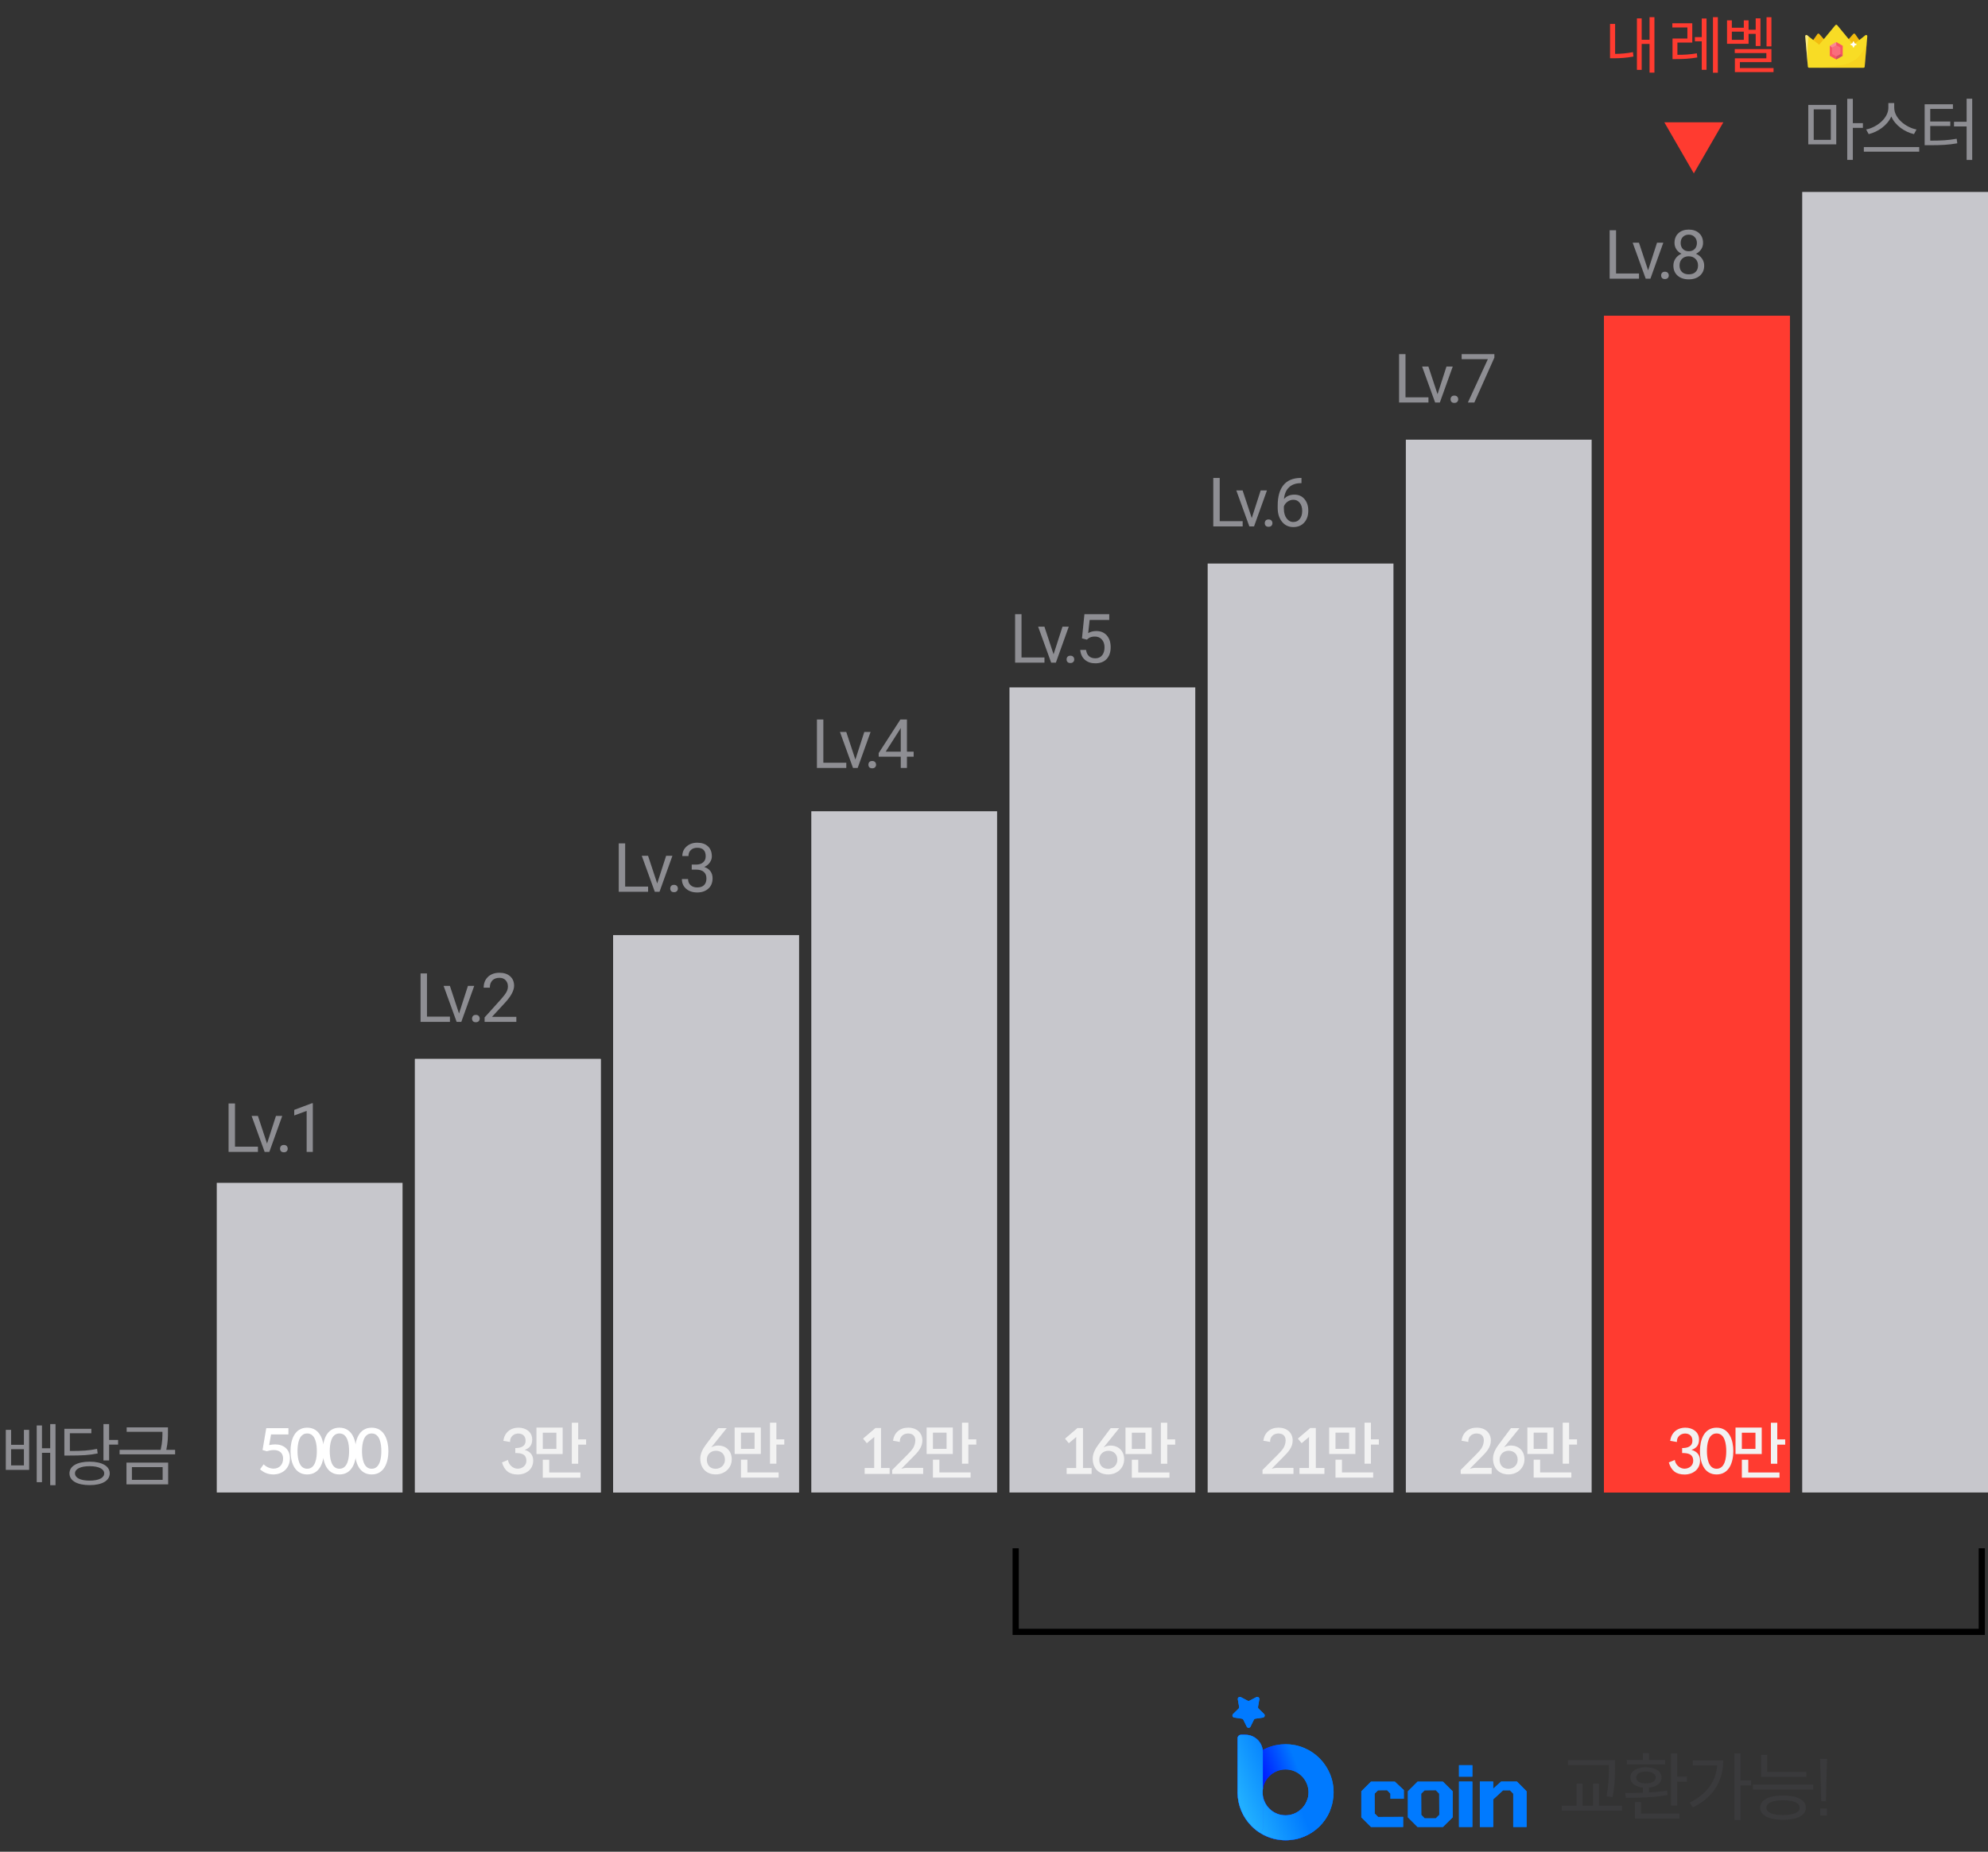 <svg width="321" height="299" viewBox="0 0 321 299" fill="none" xmlns="http://www.w3.org/2000/svg">
<rect x="0" y="0" width="321" height="299" fill="#333333" stroke="none"/>
<rect width="50" height="30" transform="translate(35 240.994) rotate(-90)" fill="#C7C7CC"/>
<rect width="70" height="30" transform="translate(67 240.994) rotate(-90)" fill="#C7C7CC"/>
<rect x="67" y="240.994" width="70" height="30" transform="rotate(-90 67 240.994)" fill="#C7C7CC"/>
<rect width="90" height="30" transform="translate(99 240.994) rotate(-90)" fill="#C7C7CC"/>
<rect x="99" y="240.994" width="90" height="30" transform="rotate(-90 99 240.994)" fill="#C7C7CC"/>
<path d="M117.344 230.604H115.974L113.954 233.304C113.494 233.924 113.074 234.714 113.074 235.504C113.074 237.074 114.044 238.074 115.574 238.074C117.004 238.074 118.154 237.064 118.154 235.624C118.154 234.344 117.304 233.414 115.964 233.414C115.574 233.414 115.184 233.514 114.844 233.704L117.344 230.604ZM115.554 237.164C114.634 237.164 114.134 236.544 114.134 235.684C114.134 234.864 114.754 234.254 115.594 234.254C116.474 234.254 117.054 234.824 117.054 235.704C117.054 236.574 116.384 237.164 115.554 237.164ZM126.641 232.414H125.361V229.724H124.331V236.344H125.361V233.264H126.641V232.414ZM122.851 234.774V230.504H118.621V234.774H122.851ZM121.841 231.334V233.944H119.641V231.334H121.841ZM120.681 237.754V235.704H119.641V238.594H125.721V237.754H120.681Z" fill="#F2F2F2"/>
<rect width="110" height="30" transform="translate(131 240.994) rotate(-90)" fill="#C7C7CC"/>
<path d="M139.967 233.034L141.167 232.024C141.157 232.194 141.157 232.364 141.157 232.524L141.157 237.034H139.617V237.994L143.647 237.994V237.034H142.257L142.257 230.584L141.357 230.584L139.357 232.294L139.967 233.034ZM149.064 237.994V237.014H146.504C146.184 237.014 145.854 237.074 145.544 237.154L147.424 235.254C148.164 234.514 148.934 233.724 148.934 232.604C148.934 231.264 147.914 230.524 146.674 230.524C145.304 230.524 144.384 231.314 144.194 232.634L145.294 232.834C145.234 232.044 145.824 231.464 146.614 231.464C148.034 231.464 147.974 232.864 147.474 233.764C147.214 234.174 146.894 234.514 146.554 234.854L144.064 237.354V237.994L149.064 237.994ZM157.641 232.414H156.361L156.361 229.724H155.331L155.331 236.344H156.361L156.361 233.264H157.641V232.414ZM153.851 234.774L153.851 230.504L149.621 230.504L149.621 234.774L153.851 234.774ZM152.841 231.334V233.944H150.641V231.334H152.841ZM151.681 237.754V235.704H150.641V238.594L156.721 238.594V237.754L151.681 237.754Z" fill="#F2F2F2"/>
<rect x="195" y="240.994" width="150" height="30" transform="rotate(-90 195 240.994)" fill="#C7C7CC"/>
<path d="M208.857 237.994V237.014L206.297 237.014C205.977 237.014 205.647 237.074 205.337 237.154L207.217 235.254C207.957 234.514 208.727 233.724 208.727 232.604C208.727 231.264 207.707 230.524 206.467 230.524C205.097 230.524 204.177 231.314 203.987 232.634L205.087 232.834C205.027 232.044 205.617 231.464 206.407 231.464C207.827 231.464 207.767 232.864 207.267 233.764C207.007 234.174 206.687 234.514 206.347 234.854L203.857 237.354V237.994L208.857 237.994ZM210.174 233.034L211.374 232.024C211.364 232.194 211.364 232.364 211.364 232.524L211.364 237.034L209.824 237.034V237.994L213.854 237.994V237.034H212.464L212.464 230.584L211.564 230.584L209.564 232.294L210.174 233.034ZM222.641 232.414L221.361 232.414L221.361 229.724H220.331L220.331 236.344H221.361L221.361 233.264L222.641 233.264V232.414ZM218.851 234.774L218.851 230.504L214.621 230.504L214.621 234.774L218.851 234.774ZM217.841 231.334L217.841 233.944L215.641 233.944L215.641 231.334L217.841 231.334ZM216.681 237.754L216.681 235.704L215.641 235.704L215.641 238.594L221.721 238.594L221.721 237.754L216.681 237.754Z" fill="#F2F2F2"/>
<rect x="227" y="240.994" width="170" height="30" transform="rotate(-90 227 240.994)" fill="#C7C7CC"/>
<path d="M240.857 237.994L240.857 237.014L238.297 237.014C237.977 237.014 237.647 237.074 237.337 237.154L239.217 235.254C239.957 234.514 240.727 233.724 240.727 232.604C240.727 231.264 239.707 230.524 238.467 230.524C237.097 230.524 236.177 231.314 235.987 232.634L237.087 232.834C237.027 232.044 237.617 231.464 238.407 231.464C239.827 231.464 239.767 232.864 239.267 233.764C239.007 234.174 238.687 234.514 238.347 234.854L235.857 237.354L235.857 237.994L240.857 237.994ZM245.344 230.604L243.974 230.604L241.954 233.304C241.494 233.924 241.074 234.714 241.074 235.504C241.074 237.074 242.044 238.074 243.574 238.074C245.004 238.074 246.154 237.064 246.154 235.624C246.154 234.344 245.304 233.414 243.964 233.414C243.574 233.414 243.184 233.514 242.844 233.704L245.344 230.604ZM243.554 237.164C242.634 237.164 242.134 236.544 242.134 235.684C242.134 234.864 242.754 234.254 243.594 234.254C244.474 234.254 245.054 234.824 245.054 235.704C245.054 236.574 244.384 237.164 243.554 237.164ZM254.641 232.414L253.361 232.414L253.361 229.724H252.331L252.331 236.344H253.361L253.361 233.264L254.641 233.264L254.641 232.414ZM250.851 234.774L250.851 230.504L246.621 230.504L246.621 234.774L250.851 234.774ZM249.841 231.334L249.841 233.944L247.641 233.944L247.641 231.334L249.841 231.334ZM248.681 237.754L248.681 235.704H247.641L247.641 238.594L253.721 238.594V237.754L248.681 237.754Z" fill="#F2F2F2"/>
<rect width="190" height="30" transform="translate(259 240.994) rotate(-90)" fill="#FF3B30"/>
<rect x="259" y="240.994" width="190" height="30" transform="rotate(-90 259 240.994)" fill="#FF3B30"/>
<rect x="291" y="240.994" width="210" height="30" transform="rotate(-90 291 240.994)" fill="#C7C7CC"/>
<rect width="130" height="30" transform="translate(163 240.994) rotate(-90)" fill="#C7C7CC"/>
<path d="M42.562 236.45L41.992 237.25C42.112 237.36 42.242 237.46 42.402 237.56C42.872 237.91 43.532 238.08 44.102 238.08C45.682 238.08 46.812 237.03 46.812 235.47C46.812 234.01 45.792 233.23 44.442 233.23C44.122 233.23 43.782 233.27 43.462 233.34L43.762 231.62H46.572V230.61H42.992L42.392 234.14L43.072 234.33C43.442 234.22 43.822 234.14 44.212 234.14C45.132 234.14 45.712 234.62 45.712 235.53C45.712 236.44 45.142 237.14 44.172 237.14C43.582 237.14 42.982 236.85 42.562 236.45ZM52.299 234.31C52.299 232.61 51.689 230.53 49.599 230.53C47.539 230.53 46.909 232.55 46.909 234.31C46.909 236.07 47.539 238.08 49.599 238.08C51.659 238.08 52.299 236.07 52.299 234.31ZM51.159 234.31C51.159 235.34 50.979 237.16 49.599 237.16C48.229 237.16 48.039 235.34 48.039 234.31C48.039 233.28 48.219 231.46 49.599 231.46C50.979 231.46 51.159 233.28 51.159 234.31ZM57.506 234.31C57.506 232.61 56.896 230.53 54.806 230.53C52.746 230.53 52.116 232.55 52.116 234.31C52.116 236.07 52.746 238.08 54.806 238.08C56.866 238.08 57.506 236.07 57.506 234.31ZM56.366 234.31C56.366 235.34 56.186 237.16 54.806 237.16C53.436 237.16 53.246 235.34 53.246 234.31C53.246 233.28 53.426 231.46 54.806 231.46C56.186 231.46 56.366 233.28 56.366 234.31ZM62.713 234.31C62.713 232.61 62.103 230.53 60.013 230.53C57.953 230.53 57.323 232.55 57.323 234.31C57.323 236.07 57.953 238.08 60.013 238.08C62.073 238.08 62.713 236.07 62.713 234.31ZM61.573 234.31C61.573 235.34 61.393 237.16 60.013 237.16C58.643 237.16 58.453 235.34 58.453 234.31C58.453 233.28 58.633 231.46 60.013 231.46C61.393 231.46 61.573 233.28 61.573 234.31Z" fill="white"/>
<path d="M82.024 235.74L81.054 236.14C81.454 237.48 82.244 238.09 83.594 238.09C84.964 238.09 86.094 237.26 86.094 235.85C86.094 234.92 85.594 234.36 84.714 234.11C85.564 233.84 85.934 233.28 85.934 232.43C85.934 231.18 84.864 230.53 83.744 230.53C82.374 230.53 81.464 231.34 81.274 232.65L82.364 232.84C82.304 232.05 82.924 231.47 83.684 231.47C84.414 231.47 84.864 231.91 84.864 232.62C84.864 233.6 84.034 233.82 83.204 233.82V234.62C84.104 234.62 84.994 234.75 84.994 235.88C84.994 236.65 84.334 237.15 83.584 237.15C82.824 237.15 82.114 236.5 82.024 235.74ZM94.641 232.42H93.361V229.73H92.331V236.35H93.361V233.27H94.641V232.42ZM90.851 234.78V230.51H86.621V234.78H90.851ZM89.841 231.34V233.95H87.641V231.34H89.841ZM88.681 237.76V235.71H87.641V238.6H93.721V237.76H88.681Z" fill="#F2F2F2"/>
<path d="M172.58 233.04L173.78 232.03C173.77 232.2 173.77 232.37 173.77 232.53V237.04H172.23V238H176.26V237.04H174.87V230.59H173.97L171.97 232.3L172.58 233.04ZM180.707 230.61H179.337L177.317 233.31C176.857 233.93 176.437 234.72 176.437 235.51C176.437 237.08 177.407 238.08 178.937 238.08C180.367 238.08 181.517 237.07 181.517 235.63C181.517 234.35 180.667 233.42 179.327 233.42C178.937 233.42 178.547 233.52 178.207 233.71L180.707 230.61ZM178.917 237.17C177.997 237.17 177.497 236.55 177.497 235.69C177.497 234.87 178.117 234.26 178.957 234.26C179.837 234.26 180.417 234.83 180.417 235.71C180.417 236.58 179.747 237.17 178.917 237.17ZM189.754 232.42H188.474V229.73H187.444V236.35H188.474V233.27H189.754V232.42ZM185.964 234.78V230.51H181.734V234.78H185.964ZM184.954 231.34V233.95H182.754V231.34H184.954ZM183.794 237.76V235.71H182.754V238.6H188.834V237.76H183.794Z" fill="#F2F2F2"/>
<path d="M270.43 235.74L269.46 236.14C269.86 237.48 270.65 238.09 272 238.09C273.37 238.09 274.5 237.26 274.5 235.85C274.5 234.92 274 234.36 273.12 234.11C273.97 233.84 274.34 233.28 274.34 232.43C274.34 231.18 273.27 230.53 272.15 230.53C270.78 230.53 269.87 231.34 269.68 232.65L270.77 232.84C270.71 232.05 271.33 231.47 272.09 231.47C272.82 231.47 273.27 231.91 273.27 232.62C273.27 233.6 272.44 233.82 271.61 233.82V234.62C272.51 234.62 273.4 234.75 273.4 235.88C273.4 236.65 272.74 237.15 271.99 237.15C271.23 237.15 270.52 236.5 270.43 235.74ZM279.877 234.31C279.877 232.61 279.267 230.53 277.177 230.53C275.117 230.53 274.487 232.55 274.487 234.31C274.487 236.07 275.117 238.08 277.177 238.08C279.237 238.08 279.877 236.07 279.877 234.31ZM278.737 234.31C278.737 235.34 278.557 237.16 277.177 237.16C275.807 237.16 275.617 235.34 275.617 234.31C275.617 233.28 275.797 231.46 277.177 231.46C278.557 231.46 278.737 233.28 278.737 234.31ZM288.254 232.42H286.974V229.73H285.944V236.35H286.974V233.27H288.254V232.42ZM284.464 234.78V230.51H280.234V234.78H284.464ZM283.454 231.34V233.95H281.254V231.34H283.454ZM282.294 237.76V235.71H281.254V238.6H287.334V237.76H282.294Z" fill="#F2F2F2"/>
<path d="M292.859 17.663H295.62V22.58H292.859V17.663ZM291.979 23.306H296.5V16.937H291.979V23.306ZM300.801 19.885H299.173V15.958H298.271V25.814H299.173V20.644H300.801V19.885ZM309.455 20.908C307.728 20.578 305.858 19.082 305.858 17.399V16.64H304.912V17.399C304.912 19.082 303.053 20.567 301.326 20.908L301.733 21.656C303.218 21.304 304.758 20.248 305.385 18.807C306.012 20.259 307.552 21.315 309.048 21.656L309.455 20.908ZM300.952 23.746V24.494H309.895V23.746H300.952ZM311.674 20.347H314.908V19.621H311.674V17.586H315.337V16.838H310.772V23.449H311.531C313.412 23.449 314.611 23.394 316.041 23.141L315.942 22.404C314.6 22.646 313.456 22.712 311.674 22.712V20.347ZM317.548 15.936V19.665H315.513V20.413H317.548V25.825H318.45V15.936H317.548Z" fill="#8E8E93"/>
<path d="M226.944 64.157H230.65V65H225.908V57.18H226.944V64.157ZM232.119 63.652L233.558 59.188H234.573L232.489 65H231.732L229.626 59.188H230.642L232.119 63.652ZM234.221 64.479C234.221 64.307 234.271 64.164 234.371 64.049C234.475 63.935 234.629 63.877 234.833 63.877C235.037 63.877 235.191 63.935 235.295 64.049C235.402 64.164 235.456 64.307 235.456 64.479C235.456 64.644 235.402 64.782 235.295 64.893C235.191 65.004 235.037 65.059 234.833 65.059C234.629 65.059 234.475 65.004 234.371 64.893C234.271 64.782 234.221 64.644 234.221 64.479ZM241.296 57.738L238.058 65H237.016L240.244 57.996H236.011V57.18H241.296V57.738Z" fill="#8E8E93"/>
<path d="M260.944 44.157H264.65V45H259.908V37.18H260.944V44.157ZM266.119 43.652L267.558 39.188H268.573L266.489 45H265.732L263.626 39.188H264.642L266.119 43.652ZM268.221 44.479C268.221 44.307 268.271 44.164 268.371 44.049C268.475 43.935 268.629 43.877 268.833 43.877C269.037 43.877 269.191 43.935 269.295 44.049C269.402 44.164 269.456 44.307 269.456 44.479C269.456 44.644 269.402 44.782 269.295 44.893C269.191 45.004 269.037 45.059 268.833 45.059C268.629 45.059 268.475 45.004 268.371 44.893C268.271 44.782 268.221 44.644 268.221 44.479ZM274.99 39.221C274.99 39.611 274.886 39.958 274.679 40.263C274.475 40.567 274.197 40.805 273.846 40.977C274.254 41.153 274.577 41.408 274.813 41.745C275.053 42.082 275.173 42.463 275.173 42.889C275.173 43.566 274.944 44.105 274.485 44.506C274.031 44.907 273.431 45.107 272.686 45.107C271.934 45.107 271.331 44.907 270.876 44.506C270.425 44.101 270.199 43.562 270.199 42.889C270.199 42.467 270.314 42.085 270.543 41.745C270.776 41.405 271.096 41.147 271.504 40.972C271.157 40.8 270.883 40.562 270.683 40.257C270.482 39.953 270.382 39.607 270.382 39.221C270.382 38.562 270.593 38.039 271.016 37.652C271.438 37.266 271.995 37.072 272.686 37.072C273.374 37.072 273.929 37.266 274.351 37.652C274.777 38.039 274.99 38.562 274.99 39.221ZM274.179 42.868C274.179 42.431 274.04 42.075 273.76 41.799C273.485 41.523 273.123 41.385 272.675 41.385C272.228 41.385 271.868 41.521 271.596 41.794C271.327 42.066 271.193 42.424 271.193 42.868C271.193 43.312 271.324 43.661 271.585 43.915C271.85 44.169 272.217 44.296 272.686 44.296C273.152 44.296 273.517 44.169 273.782 43.915C274.047 43.657 274.179 43.308 274.179 42.868ZM272.686 37.889C272.296 37.889 271.979 38.01 271.735 38.254C271.495 38.494 271.375 38.822 271.375 39.237C271.375 39.634 271.494 39.956 271.73 40.204C271.97 40.447 272.289 40.569 272.686 40.569C273.083 40.569 273.4 40.447 273.637 40.204C273.877 39.956 273.997 39.634 273.997 39.237C273.997 38.839 273.873 38.515 273.626 38.265C273.379 38.014 273.066 37.889 272.686 37.889Z" fill="#8E8E93"/>
<path d="M196.944 84.157H200.65V85H195.908V77.18H196.944V84.157ZM202.119 83.652L203.558 79.189H204.573L202.489 85H201.732L199.626 79.189H200.642L202.119 83.652ZM204.221 84.479C204.221 84.307 204.271 84.164 204.371 84.049C204.475 83.935 204.629 83.877 204.833 83.877C205.037 83.877 205.191 83.935 205.295 84.049C205.402 84.164 205.456 84.307 205.456 84.479C205.456 84.644 205.402 84.782 205.295 84.893C205.191 85.004 205.037 85.059 204.833 85.059C204.629 85.059 204.475 85.004 204.371 84.893C204.271 84.782 204.221 84.644 204.221 84.479ZM210.147 77.174V78.018H209.964C209.191 78.032 208.575 78.261 208.117 78.705C207.658 79.149 207.393 79.774 207.322 80.58C207.734 80.107 208.296 79.871 209.008 79.871C209.689 79.871 210.231 80.111 210.636 80.59C211.044 81.07 211.248 81.69 211.248 82.449C211.248 83.254 211.028 83.899 210.587 84.382C210.151 84.866 209.563 85.107 208.826 85.107C208.077 85.107 207.47 84.821 207.005 84.248C206.539 83.671 206.307 82.93 206.307 82.024V81.643C206.307 80.204 206.613 79.104 207.225 78.345C207.841 77.582 208.756 77.192 209.97 77.174H210.147ZM208.842 80.698C208.502 80.698 208.188 80.8 207.902 81.004C207.615 81.208 207.417 81.464 207.306 81.772V82.137C207.306 82.782 207.451 83.301 207.741 83.695C208.031 84.089 208.392 84.286 208.826 84.286C209.273 84.286 209.624 84.121 209.878 83.791C210.136 83.462 210.265 83.031 210.265 82.497C210.265 81.96 210.134 81.527 209.873 81.197C209.615 80.864 209.271 80.698 208.842 80.698Z" fill="#8E8E93"/>
<path d="M164.944 106.157H168.65V107H163.908V99.18H164.944V106.157ZM170.119 105.652L171.558 101.188H172.573L170.489 107H169.732L167.626 101.188H168.642L170.119 105.652ZM172.221 106.479C172.221 106.307 172.271 106.164 172.371 106.049C172.475 105.935 172.629 105.877 172.833 105.877C173.037 105.877 173.191 105.935 173.295 106.049C173.402 106.164 173.456 106.307 173.456 106.479C173.456 106.644 173.402 106.782 173.295 106.893C173.191 107.004 173.037 107.059 172.833 107.059C172.629 107.059 172.475 107.004 172.371 106.893C172.271 106.782 172.221 106.644 172.221 106.479ZM174.704 103.079L175.102 99.18H179.108V100.098H175.945L175.708 102.23C176.092 102.005 176.527 101.892 177.014 101.892C177.726 101.892 178.292 102.128 178.711 102.601C179.13 103.07 179.339 103.706 179.339 104.508C179.339 105.313 179.121 105.949 178.684 106.415C178.251 106.876 177.644 107.107 176.863 107.107C176.172 107.107 175.608 106.916 175.171 106.533C174.735 106.15 174.486 105.62 174.425 104.943H175.365C175.426 105.39 175.585 105.729 175.843 105.958C176.101 106.184 176.441 106.296 176.863 106.296C177.325 106.296 177.687 106.139 177.948 105.824C178.213 105.509 178.346 105.074 178.346 104.519C178.346 103.996 178.202 103.577 177.916 103.262C177.633 102.943 177.255 102.784 176.783 102.784C176.349 102.784 176.009 102.879 175.762 103.068L175.499 103.283L174.704 103.079Z" fill="#8E8E93"/>
<path d="M132.944 123.157H136.65V124H131.908V116.18H132.944V123.157ZM138.119 122.652L139.558 118.188H140.573L138.489 124H137.732L135.626 118.188H136.642L138.119 122.652ZM140.221 123.479C140.221 123.307 140.271 123.164 140.371 123.049C140.475 122.935 140.629 122.877 140.833 122.877C141.037 122.877 141.191 122.935 141.295 123.049C141.402 123.164 141.456 123.307 141.456 123.479C141.456 123.644 141.402 123.782 141.295 123.893C141.191 124.004 141.037 124.059 140.833 124.059C140.629 124.059 140.475 124.004 140.371 123.893C140.271 123.782 140.221 123.644 140.221 123.479ZM146.442 121.374H147.527V122.185H146.442V124H145.443V122.185H141.882V121.599L145.384 116.18H146.442V121.374ZM143.01 121.374H145.443V117.539L145.325 117.753L143.01 121.374Z" fill="#8E8E93"/>
<path d="M100.944 143.157H104.65V144H99.908V136.18H100.944V143.157ZM106.119 142.652L107.558 138.188H108.573L106.489 144H105.732L103.626 138.188H104.642L106.119 142.652ZM108.221 143.479C108.221 143.307 108.271 143.164 108.371 143.049C108.475 142.935 108.629 142.877 108.833 142.877C109.037 142.877 109.191 142.935 109.295 143.049C109.402 143.164 109.456 143.307 109.456 143.479C109.456 143.644 109.402 143.782 109.295 143.893C109.191 144.004 109.037 144.059 108.833 144.059C108.629 144.059 108.475 144.004 108.371 143.893C108.271 143.782 108.221 143.644 108.221 143.479ZM111.692 139.606H112.439C112.908 139.599 113.277 139.476 113.545 139.236C113.814 138.996 113.948 138.672 113.948 138.264C113.948 137.347 113.492 136.889 112.579 136.889C112.149 136.889 111.805 137.012 111.547 137.259C111.293 137.503 111.166 137.827 111.166 138.231H110.172C110.172 137.612 110.398 137.098 110.849 136.69C111.304 136.278 111.88 136.072 112.579 136.072C113.316 136.072 113.895 136.267 114.313 136.658C114.732 137.048 114.942 137.59 114.942 138.285C114.942 138.625 114.831 138.955 114.609 139.273C114.39 139.592 114.091 139.83 113.712 139.988C114.142 140.124 114.473 140.349 114.706 140.665C114.942 140.98 115.06 141.365 115.06 141.819C115.06 142.521 114.831 143.078 114.373 143.49C113.914 143.902 113.318 144.107 112.584 144.107C111.85 144.107 111.252 143.909 110.79 143.511C110.332 143.114 110.103 142.589 110.103 141.938H111.102C111.102 142.349 111.236 142.679 111.504 142.926C111.773 143.173 112.133 143.296 112.584 143.296C113.064 143.296 113.431 143.171 113.685 142.92C113.939 142.67 114.066 142.31 114.066 141.841C114.066 141.386 113.927 141.037 113.647 140.793C113.368 140.55 112.965 140.425 112.439 140.417H111.692V139.606Z" fill="#8E8E93"/>
<path d="M68.944 164.157H72.65V165H67.908V157.18H68.944V164.157ZM74.119 163.652L75.558 159.188H76.573L74.489 165H73.732L71.626 159.188H72.642L74.119 163.652ZM76.221 164.479C76.221 164.307 76.271 164.164 76.371 164.049C76.475 163.935 76.629 163.877 76.833 163.877C77.037 163.877 77.191 163.935 77.295 164.049C77.402 164.164 77.456 164.307 77.456 164.479C77.456 164.644 77.402 164.782 77.295 164.893C77.191 165.004 77.037 165.059 76.833 165.059C76.629 165.059 76.475 165.004 76.371 164.893C76.271 164.782 76.221 164.644 76.221 164.479ZM83.372 165H78.248V164.286L80.955 161.278C81.356 160.823 81.631 160.454 81.782 160.171C81.936 159.885 82.013 159.59 82.013 159.285C82.013 158.877 81.889 158.542 81.642 158.281C81.395 158.019 81.066 157.889 80.654 157.889C80.16 157.889 79.775 158.03 79.499 158.313C79.227 158.592 79.091 158.983 79.091 159.484H78.097C78.097 158.764 78.328 158.182 78.79 157.738C79.255 157.294 79.877 157.072 80.654 157.072C81.381 157.072 81.955 157.264 82.378 157.647C82.8 158.027 83.012 158.533 83.012 159.167C83.012 159.937 82.521 160.854 81.54 161.917L79.445 164.189H83.372V165Z" fill="#8E8E93"/>
<path d="M37.944 185.157H41.65V186H36.908V178.18H37.944V185.157ZM43.119 184.652L44.558 180.188H45.573L43.489 186H42.732L40.627 180.188H41.642L43.119 184.652ZM45.221 185.479C45.221 185.307 45.271 185.164 45.371 185.049C45.475 184.935 45.629 184.877 45.833 184.877C46.037 184.877 46.191 184.935 46.295 185.049C46.402 185.164 46.456 185.307 46.456 185.479C46.456 185.644 46.402 185.782 46.295 185.893C46.191 186.004 46.037 186.059 45.833 186.059C45.629 186.059 45.475 186.004 45.371 185.893C45.271 185.782 45.221 185.644 45.221 185.479ZM50.513 186H49.514V179.377L47.511 180.113V179.211L50.357 178.142H50.513V186Z" fill="#8E8E93"/>
<path d="M3.861 236.613H1.793V234.006H3.861V236.613ZM3.861 233.291H1.793V230.882H0.935V237.339H4.708V230.882H3.861V233.291ZM8.107 229.947V233.852H6.776V230.167H5.929V239.33H6.776V234.589H8.107V239.814H8.965V229.947H8.107ZM15.672 233.951C14.374 234.226 13.241 234.292 11.283 234.292V231.432H14.748V230.706H10.392V235.029H11.162C13.241 235.029 14.418 234.963 15.771 234.688L15.672 233.951ZM14.473 239.077C13.01 239.077 12.108 238.637 12.108 237.911C12.108 237.185 13.01 236.745 14.473 236.745C15.925 236.745 16.827 237.185 16.827 237.911C16.827 238.637 15.925 239.077 14.473 239.077ZM14.473 236.019C12.471 236.019 11.217 236.723 11.217 237.911C11.217 239.099 12.471 239.803 14.473 239.803C16.464 239.803 17.718 239.099 17.718 237.911C17.718 236.723 16.464 236.019 14.473 236.019ZM17.619 232.51V229.947H16.706V235.821H17.619V233.258H19.071V232.51H17.619ZM21.301 236.899H26.262V238.956H21.301V236.899ZM20.421 239.682H27.153V236.173H20.421V239.682ZM26.856 234.105C27.12 232.873 27.12 231.971 27.12 231.201V230.475H20.454V231.201H26.229C26.229 231.971 26.229 232.873 25.943 234.105H19.31V234.831H28.275V234.105H26.856Z" fill="#8E8E93"/>
<path d="M273.5 28L278.263 19.75L268.737 19.75L273.5 28Z" fill="#FF3B30"/>
<path d="M260.79 3.86H259.97V9.41H260.54C261.51 9.41 262.54 9.36 263.75 9.13L263.67 8.42C262.6 8.63 261.65 8.69 260.79 8.7V3.86ZM266.35 2.77V6.42H265.08V2.97H264.31V11.28H265.08V7.1H266.35V11.73H267.14V2.77H266.35ZM270.85 6.87H273.25V3.76H270.03V4.43H272.46V6.22H270.06V9.54H270.65C271.79 9.54 272.81 9.49 274.06 9.28L273.99 8.61C272.84 8.81 271.87 8.85 270.85 8.85V6.87ZM274.78 5.99H273.67V6.67H274.78V11.27H275.55V2.99H274.78V5.99ZM276.59 2.77V11.74H277.38V2.77H276.59ZM286.03 2.78H285.24V7.49H286.03V2.78ZM281.57 6.43H279.64V5.11H281.57V6.43ZM282.34 5.47H283.49V7.43H284.26V2.96H283.49V4.8H282.34V3.29H281.57V4.48H279.64V3.29H278.86V7.07H282.34V5.47ZM280.94 10.99V10.03H286.03V7.93H280.11V8.57H285.21V9.42H280.13V11.64H286.37V10.99H280.94Z" fill="#FF3B30"/>
<path d="M253.183 285.002H259.783V285.386C259.783 287.018 259.711 288.434 259.411 290.054L260.383 290.174C260.767 288.158 260.767 286.754 260.767 285.386V284.198H253.183V285.002ZM261.907 292.37V291.566H258.199V288.002H257.227V291.566H255.535V288.002H254.563V291.566H252.175V292.37H261.907ZM262.68 284.906H268.86V284.174H266.268V283.082H265.284V284.174H262.68V284.906ZM272.388 287.69V286.874H270.804V283.118H269.82V291.542H270.804V287.69H272.388ZM269.256 289.838L269.184 289.13C268.26 289.286 267.276 289.37 266.268 289.418V288.65C267.516 288.518 268.284 287.93 268.284 287.006C268.284 285.986 267.276 285.362 265.776 285.362C264.264 285.362 263.256 285.986 263.256 287.006C263.256 287.93 264.036 288.518 265.284 288.65V289.466C264.228 289.502 263.28 289.514 262.416 289.514L262.524 290.306C264.408 290.306 266.976 290.258 269.256 289.838ZM264.192 287.006C264.192 286.43 264.804 286.058 265.776 286.058C266.736 286.058 267.348 286.43 267.348 287.006C267.348 287.618 266.736 287.966 265.776 287.966C264.804 287.966 264.192 287.618 264.192 287.006ZM271.188 292.838H264.984V290.99H264V293.642H271.188V292.838ZM281.033 288.302H282.761V287.486H281.033V283.118H280.049V293.882H281.033V288.302ZM278.249 284.27H273.329V285.086H277.277C277.049 287.678 275.621 289.67 272.825 291.074L273.365 291.842C276.845 290.114 278.249 287.33 278.249 284.27ZM284.362 286.91H291.67V286.118H285.346V283.346H284.362V286.91ZM292.786 288.962V288.158H283.054V288.962H292.786ZM287.902 289.922C285.61 289.922 284.218 290.642 284.218 291.89C284.218 293.138 285.61 293.846 287.902 293.846C290.194 293.846 291.586 293.138 291.586 291.89C291.586 290.642 290.194 289.922 287.902 289.922ZM287.902 293.078C286.21 293.078 285.214 292.658 285.214 291.89C285.214 291.122 286.21 290.69 287.902 290.69C289.594 290.69 290.59 291.122 290.59 291.89C290.59 292.658 289.594 293.078 287.902 293.078ZM294.975 285.254L295.011 284.006H293.895L293.931 285.254L294.075 290.846H294.831L294.975 285.254ZM293.907 293.15H294.999V292.022H293.907V293.15Z" fill="#3A3A3C"/>
<path d="M164 250V263.5H320V250" stroke="black"/>
<path d="M221.366 295L219.812 293.446V289.246L221.366 287.692H225.23L226.672 289.05V290.45H224.516V289.624L223.97 289.064L222.514 289.078L221.954 289.624L221.968 292.83L222.514 293.39L226.56 293.376V295H221.366ZM228.887 295L227.333 293.446V289.246L228.887 287.692H232.989L234.557 289.246V293.446L232.989 295H228.887ZM230.035 293.614H231.841L232.401 293.054L232.387 289.624L231.841 289.064L230.035 289.078L229.475 289.624L229.489 293.054L230.035 293.614ZM235.584 286.88V285.032H237.74V286.88H235.584ZM235.584 295V287.678H237.74V295H235.584ZM238.949 295V287.678H241.105V288.826L242.379 287.678H244.941L246.495 289.246V295H244.339V289.624L243.807 289.078H242.701L241.105 290.548V295H238.949Z" fill="#007AFF"/>
<path d="M201.765 274.612L202.849 274.04C203.098 273.908 203.39 274.122 203.342 274.397L203.135 275.605C203.115 275.713 203.152 275.829 203.234 275.907L204.111 276.761C204.312 276.958 204.203 277.301 203.924 277.342L202.713 277.519C202.601 277.536 202.506 277.604 202.458 277.706L201.918 278.804C201.792 279.056 201.431 279.056 201.309 278.804L200.768 277.706C200.717 277.604 200.622 277.536 200.513 277.519L199.292 277.342C199.014 277.301 198.901 276.961 199.102 276.764L199.979 275.907C200.061 275.829 200.095 275.717 200.078 275.605L199.87 274.397C199.823 274.122 200.115 273.911 200.364 274.044L201.448 274.612C201.547 274.666 201.666 274.666 201.765 274.612Z" fill="#017AFF"/>
<path d="M214.724 286.381C214.333 285.456 213.775 284.626 213.065 283.916C212.354 283.205 211.524 282.644 210.599 282.253C209.644 281.848 208.627 281.644 207.579 281.644C206.532 281.644 205.519 281.848 204.56 282.253C204.328 282.351 204.104 282.457 203.886 282.576C203.706 281.192 202.523 280.121 201.091 280.121H200.394C200.081 280.121 199.83 280.372 199.83 280.685V282.453V287.173V289.248C199.83 289.299 199.826 289.35 199.826 289.401C199.826 289.452 199.826 289.503 199.83 289.554C199.85 290.547 200.054 291.509 200.438 292.42C200.829 293.345 201.387 294.175 202.098 294.886C202.489 295.277 202.914 295.62 203.373 295.916C203.75 296.161 204.145 296.372 204.563 296.545C205.519 296.95 206.535 297.154 207.583 297.154C208.63 297.154 209.644 296.95 210.603 296.545C211.527 296.154 212.354 295.597 213.068 294.882C213.779 294.172 214.34 293.342 214.727 292.417C215.132 291.458 215.336 290.445 215.336 289.397C215.336 288.35 215.129 287.337 214.724 286.381ZM207.579 293.128C205.532 293.128 203.873 291.468 203.873 289.421C203.873 287.374 205.532 285.715 207.579 285.715C209.627 285.715 211.286 287.374 211.286 289.421C211.286 291.468 209.627 293.128 207.579 293.128Z" fill="url(#paint0_linear_931:15034)"/>
<path d="M203.917 292.243V294.399V295.205C203.917 295.542 203.689 295.828 203.38 295.916C203.38 295.916 203.38 295.916 203.383 295.916C203.696 295.831 203.924 295.545 203.924 295.205V294.399V292.243V290.016C203.92 290.003 203.92 289.986 203.917 289.972V292.243Z" fill="url(#paint1_linear_931:15034)"/>
<path d="M211.151 290.416C210.715 291.98 209.284 293.126 207.58 293.126C205.737 293.126 204.207 291.78 203.921 290.015V292.242V294.398V295.204C203.921 295.544 203.693 295.83 203.38 295.915C203.38 295.915 203.38 295.915 203.377 295.915C203.687 295.826 203.914 295.544 203.914 295.204V294.398V292.242V289.971C203.887 289.79 203.874 289.61 203.874 289.423C203.874 289.236 203.887 289.052 203.914 288.876V286.56V286.553V285.176V284.397V282.938C203.914 282.816 203.908 282.693 203.891 282.571C203.887 282.571 203.887 282.574 203.884 282.574C203.704 281.19 202.52 280.119 201.089 280.119H200.388C200.33 280.119 200.276 280.129 200.221 280.143C199.994 280.214 199.83 280.429 199.83 280.68V280.684V282.449V282.452V282.588C199.83 282.581 199.83 282.578 199.827 282.571L199.83 283.084V287.168V287.172V289.243C199.83 289.294 199.827 289.345 199.827 289.396C199.827 289.447 199.827 289.498 199.83 289.549C199.851 290.542 200.055 291.504 200.439 292.416C200.83 293.34 201.388 294.17 202.102 294.881C202.493 295.272 202.918 295.615 203.377 295.911C203.755 296.156 204.149 296.367 204.567 296.54C205.526 296.945 206.54 297.149 207.587 297.149C208.634 297.149 209.651 296.945 210.607 296.54C211.532 296.149 212.361 295.592 213.072 294.878C213.783 294.163 214.344 293.337 214.735 292.412L211.151 290.416Z" fill="url(#paint2_linear_931:15034)"/>
<path d="M221.366 294.994L219.812 293.44V289.24L221.366 287.686H225.23L226.672 289.044V290.444H224.516V289.618L223.97 289.058L222.514 289.072L221.954 289.618L221.968 292.824L222.514 293.384L226.56 293.37V294.994H221.366ZM228.887 294.994L227.333 293.44V289.24L228.887 287.686H232.989L234.557 289.24V293.44L232.989 294.994H228.887ZM230.035 293.608H231.841L232.401 293.048L232.387 289.618L231.841 289.058L230.035 289.072L229.475 289.618L229.489 293.048L230.035 293.608ZM235.584 286.874V285.026H237.74V286.874H235.584ZM235.584 294.994V287.672H237.74V294.994H235.584ZM238.949 294.994V287.672H241.105V288.82L242.379 287.672H244.941L246.495 289.24V294.994H244.339V289.618L243.807 289.072H242.701L241.105 290.542V294.994H238.949Z" fill="#007AFF"/>
<path d="M201.765 274.605L202.849 274.034C203.098 273.902 203.39 274.116 203.342 274.391L203.135 275.598C203.115 275.707 203.152 275.823 203.234 275.901L204.111 276.755C204.312 276.952 204.203 277.295 203.924 277.336L202.713 277.513C202.601 277.53 202.506 277.598 202.458 277.7L201.918 278.798C201.792 279.05 201.431 279.05 201.309 278.798L200.768 277.7C200.717 277.598 200.622 277.53 200.513 277.513L199.292 277.336C199.014 277.295 198.901 276.955 199.102 276.758L199.979 275.901C200.061 275.823 200.095 275.711 200.078 275.598L199.87 274.391C199.823 274.116 200.115 273.905 200.364 274.038L201.448 274.605C201.547 274.66 201.666 274.66 201.765 274.605Z" fill="#017AFF"/>
<path d="M214.724 286.375C214.333 285.45 213.775 284.62 213.065 283.91C212.354 283.199 211.524 282.638 210.599 282.247C209.644 281.842 208.627 281.638 207.579 281.638C206.532 281.638 205.519 281.842 204.56 282.247C204.328 282.345 204.104 282.451 203.886 282.57C203.706 281.186 202.523 280.115 201.091 280.115H200.394C200.081 280.115 199.83 280.366 199.83 280.679V282.447V287.167V289.242C199.83 289.293 199.826 289.344 199.826 289.395C199.826 289.446 199.826 289.497 199.83 289.548C199.85 290.541 200.054 291.503 200.438 292.414C200.829 293.339 201.387 294.169 202.098 294.88C202.489 295.271 202.914 295.614 203.373 295.91C203.75 296.155 204.145 296.366 204.563 296.539C205.519 296.944 206.535 297.148 207.583 297.148C208.63 297.148 209.644 296.944 210.603 296.539C211.527 296.148 212.354 295.59 213.068 294.876C213.779 294.166 214.34 293.336 214.727 292.411C215.132 291.452 215.336 290.439 215.336 289.391C215.336 288.344 215.129 287.33 214.724 286.375ZM207.579 293.122C205.532 293.122 203.873 291.462 203.873 289.415C203.873 287.368 205.532 285.708 207.579 285.708C209.627 285.708 211.286 287.368 211.286 289.415C211.286 291.462 209.627 293.122 207.579 293.122Z" fill="url(#paint3_linear_931:15034)"/>
<path d="M203.917 292.237V294.393V295.199C203.917 295.536 203.689 295.822 203.38 295.91C203.38 295.91 203.38 295.91 203.383 295.91C203.696 295.825 203.924 295.539 203.924 295.199V294.393V292.237V290.01C203.92 289.996 203.92 289.979 203.917 289.966V292.237Z" fill="url(#paint4_linear_931:15034)"/>
<path d="M211.151 290.41C210.715 291.974 209.284 293.12 207.58 293.12C205.737 293.12 204.207 291.774 203.921 290.009V292.236V294.392V295.198C203.921 295.538 203.693 295.824 203.38 295.909C203.38 295.909 203.38 295.909 203.377 295.909C203.687 295.82 203.914 295.538 203.914 295.198V294.392V292.236V289.964C203.887 289.784 203.874 289.604 203.874 289.417C203.874 289.23 203.887 289.046 203.914 288.869V286.554V286.547V285.17V284.391V282.932C203.914 282.81 203.908 282.687 203.891 282.565C203.887 282.565 203.887 282.568 203.884 282.568C203.704 281.184 202.52 280.113 201.089 280.113H200.388C200.33 280.113 200.276 280.123 200.221 280.137C199.994 280.208 199.83 280.422 199.83 280.674V280.678V282.442V282.446V282.582C199.83 282.575 199.83 282.572 199.827 282.565L199.83 283.078V287.162V287.166V289.237C199.83 289.288 199.827 289.339 199.827 289.39C199.827 289.441 199.827 289.492 199.83 289.543C199.851 290.536 200.055 291.498 200.439 292.409C200.83 293.334 201.388 294.164 202.102 294.875C202.493 295.266 202.918 295.609 203.377 295.905C203.755 296.15 204.149 296.361 204.567 296.534C205.526 296.939 206.54 297.143 207.587 297.143C208.634 297.143 209.651 296.939 210.607 296.534C211.532 296.143 212.361 295.586 213.072 294.871C213.783 294.157 214.344 293.331 214.735 292.406L211.151 290.41Z" fill="url(#paint5_linear_931:15034)"/>
<path d="M297.348 7.628L299.239 5.492C299.257 5.47 299.279 5.452 299.305 5.44C299.331 5.427 299.359 5.421 299.388 5.421C299.417 5.421 299.445 5.427 299.471 5.44C299.496 5.452 299.519 5.47 299.537 5.492L301.044 7.628" fill="#F2BC0F"/>
<path d="M291.957 7.628L293.465 5.492C293.482 5.469 293.505 5.451 293.531 5.439C293.557 5.426 293.585 5.42 293.614 5.42C293.642 5.42 293.671 5.426 293.696 5.439C293.722 5.451 293.745 5.469 293.763 5.492L295.653 7.627" fill="#F2BC0F"/>
<path d="M301.202 5.688L299.262 7.223L296.647 4.062C296.629 4.041 296.607 4.024 296.581 4.012C296.556 4 296.528 3.994 296.501 3.994C296.473 3.994 296.445 4 296.42 4.012C296.394 4.024 296.372 4.041 296.354 4.062L293.738 7.223L291.798 5.688C291.769 5.664 291.734 5.65 291.697 5.647C291.66 5.644 291.623 5.651 291.59 5.669C291.557 5.687 291.53 5.714 291.512 5.746C291.495 5.779 291.487 5.816 291.49 5.853L291.914 10.766C291.918 10.813 291.94 10.856 291.975 10.888C292.011 10.92 292.056 10.938 292.104 10.938H300.897C300.944 10.938 300.99 10.92 301.025 10.888C301.06 10.856 301.082 10.813 301.087 10.766L301.51 5.855C301.514 5.818 301.506 5.78 301.489 5.747C301.471 5.714 301.444 5.687 301.411 5.669C301.379 5.652 301.341 5.644 301.304 5.647C301.267 5.65 301.231 5.664 301.202 5.688Z" fill="#F8DC25"/>
<g opacity="0.5">
<path opacity="0.5" d="M300.96 7.969C300 9.795 298.591 10.319 297.077 10.571L293.738 10.938H300.897C300.944 10.938 300.99 10.92 301.025 10.888C301.06 10.856 301.082 10.813 301.087 10.766L301.412 6.984L300.96 7.969Z" fill="#F2BC0F"/>
</g>
<path opacity="0.4" d="M291.798 5.688C291.769 5.665 291.734 5.651 291.697 5.647C291.66 5.644 291.623 5.652 291.59 5.669C291.557 5.687 291.53 5.714 291.512 5.746C291.495 5.779 291.487 5.816 291.49 5.854L291.914 10.766C291.792 9.132 291.826 7.49 292.016 5.862L291.798 5.688Z" fill="white"/>
<path d="M299.092 6.99L299.225 6.694C299.229 6.684 299.237 6.675 299.246 6.669C299.256 6.662 299.267 6.659 299.278 6.659C299.289 6.659 299.3 6.662 299.31 6.669C299.319 6.675 299.326 6.684 299.331 6.694L299.464 6.99L299.76 7.123C299.77 7.127 299.779 7.135 299.785 7.144C299.791 7.153 299.794 7.164 299.794 7.176C299.794 7.187 299.791 7.198 299.785 7.207C299.779 7.217 299.77 7.224 299.76 7.228L299.464 7.362L299.331 7.657C299.326 7.668 299.319 7.676 299.31 7.683C299.3 7.689 299.289 7.692 299.278 7.692C299.267 7.692 299.256 7.689 299.246 7.683C299.237 7.676 299.229 7.668 299.225 7.657L299.092 7.362L298.796 7.228C298.786 7.224 298.777 7.217 298.771 7.207C298.765 7.198 298.761 7.187 298.761 7.176C298.761 7.164 298.765 7.153 298.771 7.144C298.777 7.135 298.786 7.127 298.796 7.123L299.092 6.99Z" fill="white"/>
<path d="M295.452 7.393V9.013L296.5 9.611L297.542 9.013L297.548 7.393L296.5 6.788L295.452 7.393Z" fill="#F85565"/>
<path opacity="0.15" d="M295.833 7.686V8.718L296.5 9.116L297.167 8.732V7.686L296.5 7.302L295.833 7.686Z" fill="white"/>
<path opacity="0.2" d="M297.542 9.013L297.167 8.732L296.5 9.116V9.611L297.542 9.013Z" fill="#393C54"/>
<path opacity="0.3" d="M296.5 6.788V7.302L295.833 7.686L295.452 7.393L296.5 6.788Z" fill="white"/>
<defs>
<linearGradient id="paint0_linear_931:15034" x1="199.744" y1="290.44" x2="214.299" y2="285.079" gradientUnits="userSpaceOnUse">
<stop offset="0.323" stop-color="#001AFF"/>
<stop offset="0.708" stop-color="#007AFF"/>
</linearGradient>
<linearGradient id="paint1_linear_931:15034" x1="203.415" y1="293.037" x2="204.721" y2="292.529" gradientUnits="userSpaceOnUse">
<stop stop-color="#FF2D55"/>
<stop offset="0.935" stop-color="#FF3B30" stop-opacity="0.5"/>
</linearGradient>
<linearGradient id="paint2_linear_931:15034" x1="200.21" y1="290.511" x2="213.971" y2="284.783" gradientUnits="userSpaceOnUse">
<stop stop-color="#21AFFF"/>
<stop offset="0.572" stop-color="#007AFF"/>
</linearGradient>
<linearGradient id="paint3_linear_931:15034" x1="199.744" y1="290.434" x2="214.299" y2="285.073" gradientUnits="userSpaceOnUse">
<stop offset="0.323" stop-color="#001AFF"/>
<stop offset="0.708" stop-color="#007AFF"/>
</linearGradient>
<linearGradient id="paint4_linear_931:15034" x1="203.415" y1="293.031" x2="204.721" y2="292.522" gradientUnits="userSpaceOnUse">
<stop stop-color="#FF2D55"/>
<stop offset="0.935" stop-color="#FF3B30" stop-opacity="0.5"/>
</linearGradient>
<linearGradient id="paint5_linear_931:15034" x1="200.21" y1="290.505" x2="213.971" y2="284.777" gradientUnits="userSpaceOnUse">
<stop stop-color="#21AFFF"/>
<stop offset="0.572" stop-color="#007AFF"/>
</linearGradient>
</defs>
</svg>
